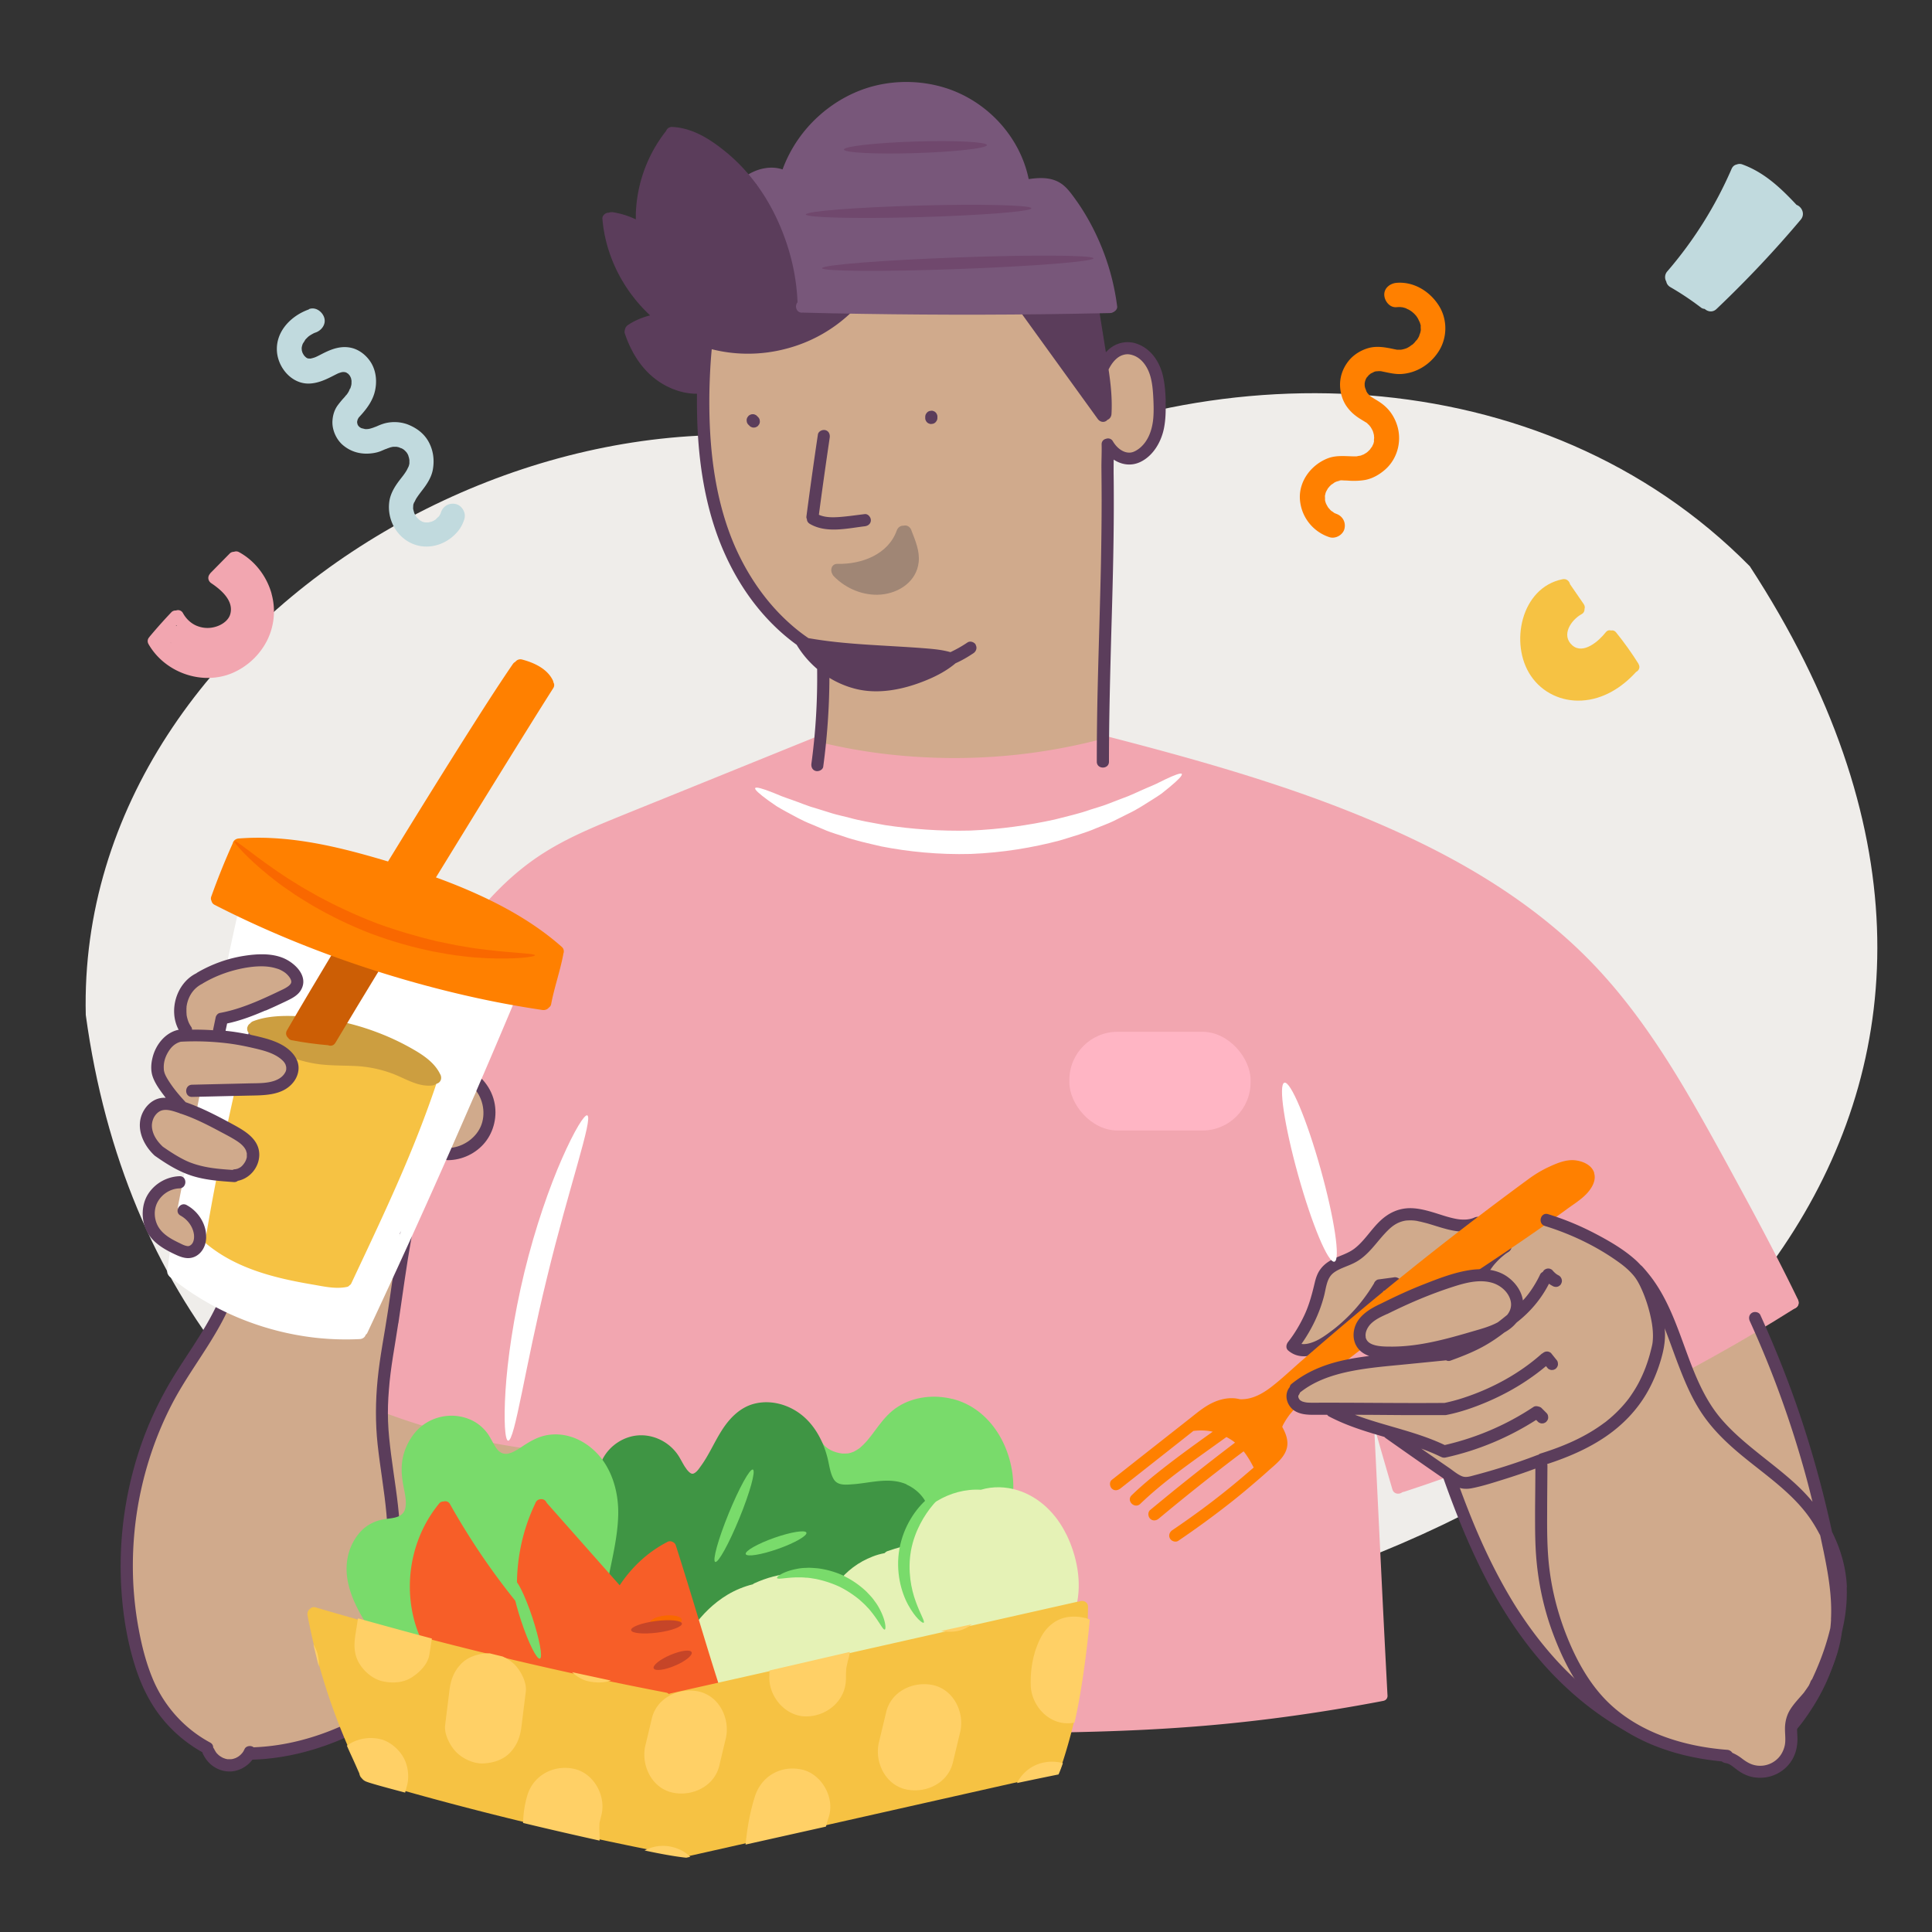 <svg xmlns="http://www.w3.org/2000/svg" viewBox="0 0 200 200"><rect x="0" y="0" width="200" height="200" fill="#333333" stroke="none"/><defs><style>.cls-2{fill:#f96800}.cls-3{fill:#f2a6b0}.cls-4{fill:#f6c243}.cls-6{fill:#fff}.cls-8{fill:#ffd066}.cls-11{fill:#ff8000}.cls-13{fill:#c1dade}.cls-14{fill:#afcbcd}.cls-16{fill:#d0aa8c}.cls-17{fill:#c64528}.cls-20{fill:#70486d}.cls-21{fill:#5b3d5b}.cls-22{fill:#78577a}.cls-23{fill:#79db6b}</style></defs><path d="M8.88 105.07C25 223.08 250.46 164.96 181.14 58.62c-21.5-21.8-56.43-22.59-81.91-8.39C62.18 32.45 7.84 62.57 8.88 105.07Z" style="fill:#efedea" id="BG_Strong"/><g id="Illustrations"><g id="Confetti"><path class="cls-11" d="M138.36 53.2c-.06-.02-.15-.07-.21-.07l.16.07s-.09-.04-.13-.07c-.12-.06-.25-.2-.38-.24l.14.11s-.08-.06-.11-.1c-.05-.05-.11-.1-.16-.16s-.1-.11-.15-.17c-.08-.1-.06-.08.06.08l-.09-.12c-.08-.12-.15-.26-.22-.39-.13-.24.09.28.01.03-.02-.07-.05-.14-.07-.21s-.04-.14-.05-.22v-.07c-.04-.13-.03-.1 0 .12.02-.16-.01-.36 0-.52 0-.27-.07.3 0 .04.02-.07.03-.14.05-.22s.05-.14.07-.21c.08-.25-.14.26-.01.03.07-.13.14-.26.22-.39l.04-.06c.08-.11.06-.08-.06.08.07-.05.13-.16.2-.22l.16-.16.06-.05c.1-.08.08-.07-.08.06.13-.05.25-.17.37-.24.05-.03.16-.06.2-.1l-.16.07s.09-.04.14-.05l.21-.06c.05-.01.1-.02.14-.03.13-.02.1-.02-.09 0 .14-.07.44-.02.59-.02.2 0 .4.02.6.03.5.02.98 0 1.48-.08.78-.14 1.51-.56 2.1-1.08 1.24-1.09 1.72-2.84 1.29-4.41-.21-.77-.63-1.52-1.22-2.07-.3-.29-.66-.53-1.01-.74-.15-.09-.3-.18-.45-.28-.07-.04-.16-.09-.22-.15.14.11.16.12.05.03a.573.573 0 0 1-.11-.11c-.03-.03-.12-.16-.15-.17l.1.14-.09-.12c-.04-.06-.08-.13-.12-.2l-.04-.07c-.06-.12-.05-.09.03.09-.01-.14-.11-.3-.14-.43l-.02-.07c-.02-.14-.02-.1 0 .11.01-.09-.02-.21-.02-.3v-.23c0-.27-.07.3 0 .03.02-.07.03-.15.05-.22.01-.05.08-.17.07-.22l-.07.16s.04-.09.07-.14c.04-.07.08-.13.12-.2l.04-.06c.08-.11.06-.08-.06.07.05 0 .17-.18.21-.22.03-.03.16-.11.17-.15l-.13.1s.08-.06.13-.09c.12-.08.3-.13.4-.22l-.16.07s.09-.03.14-.05c.07-.02.14-.04.22-.06h.07c.14-.04.1-.03-.11 0 .08.02.22-.01.3-.01s.21 0 .29.02c-.3-.1-.02 0 .05.01l.58.12c.45.09.91.17 1.36.15 1.59-.08 3.02-.97 3.89-2.3.96-1.46.96-3.41 0-4.86-.96-1.46-2.6-2.43-4.34-2.28-.66.06-1.29.54-1.26 1.26.03.63.56 1.32 1.26 1.26.15-.01.29-.02.44-.01.07 0 .15.02.22.02-.34 0-.17-.02-.05 0 .14.03.28.07.42.12l.07.03c.12.05.09.04-.1-.04.07.06.18.09.26.13.13.07.25.15.37.24.22.15-.22-.2-.02-.02.05.05.11.1.17.15.11.1.2.21.3.32.18.2-.16-.24-.02-.02.05.08.11.16.16.25.07.12.12.28.2.39l-.07-.17s.04.09.05.14c.02.07.05.14.07.21s.04.14.05.21v.07c.03.13.03.1 0-.12-.03.15.01.36 0 .52 0 .27.06-.31 0-.04-.01.07-.03.14-.04.21-.03.13-.12.29-.13.42l.07-.17s-.04.09-.06.13c-.03.07-.07.13-.1.19s-.08.13-.12.19c-.03.04-.05.08-.08.12-.08.11-.06.08.06-.08-.11.07-.2.23-.3.33-.05.05-.11.1-.16.15-.11.09-.23.1.03-.01-.13.05-.25.17-.37.24-.06.04-.13.07-.19.11-.04.02-.09.04-.13.06.19-.08.22-.09.1-.04-.14.05-.28.1-.42.13-.07.02-.14.03-.21.04-.26.05.31-.02.04 0h-.44c-.26 0 .28.06-.03 0-.13-.03-.26-.05-.39-.08-.87-.18-1.72-.33-2.58-.08-.76.22-1.49.67-1.99 1.28-.57.7-.9 1.53-.92 2.44-.01.79.22 1.64.67 2.29.29.41.59.72.99 1.02.3.23.64.42.96.62.05.03.19.1.22.15l-.12-.09s.08.07.12.1c.06.05.11.11.17.16.03.03.12.17.15.17l-.1-.13s.06.08.09.13c.04.07.08.13.12.2s.07.14.11.21c.06.12.04.09-.03-.09a3.745 3.745 0 0 1 .17.59v.08c.04.14.03.1 0-.11-.02.05.01.17.01.23 0 .15-.04.32-.02.46-.03-.29.03-.17 0-.03-.02.1-.05.2-.08.29l-.03.07c-.05.12-.04.09.04-.09-.04.03-.08.16-.1.2-.07.12-.2.25-.25.38l.1-.14s-.07.08-.1.11c-.03.04-.07.07-.11.11-.05.05-.11.11-.17.16-.04.03-.08.07-.12.1.16-.12.18-.14.07-.06-.13.08-.25.16-.39.23l-.07.03c-.12.05-.09.04.09-.04-.06 0-.16.06-.21.08-.11.04-.35.04-.44.1l.16-.02c-.07 0-.13.01-.2.01h-.4c-.84-.02-1.69-.11-2.5.18-1.7.63-3.01 2.27-2.96 4.13a4.437 4.437 0 0 0 3.07 4.06c.63.2 1.4-.24 1.55-.88.16-.69-.21-1.33-.88-1.55Z"/><path class="cls-13" d="M185.98 21.21c-1.62-1.73-3.32-3.35-5.59-4.18a.8.8 0 0 0-.61 0c-.21.04-.41.18-.53.46a41.58 41.58 0 0 1-6.65 10.6.9.9 0 0 0-.11 1.05c.04.22.17.43.42.58 1.11.64 2.17 1.35 3.19 2.13.11.08.24.12.37.13.32.29.83.39 1.23 0 3.07-2.92 5.98-6 8.71-9.24.49-.58.11-1.34-.43-1.53ZM31.95 32.04c-1.74.62-3.3 2.14-3.29 4.1 0 1.83 1.53 3.7 3.47 3.56.89-.06 1.67-.44 2.45-.84.16-.08.31-.16.47-.23.2-.09-.26.1 0 0 .09-.03.18-.06.28-.09.07-.02.18-.02.24-.05-.02.01-.33.03-.12.02h.11c.08 0 .18.03.25.01 0 0-.27-.06-.15-.01.05.02.12.03.18.05.2.05-.26-.13 0 0 .07.04.14.11.22.13 0 0-.2-.17-.11-.08.03.03.05.05.08.07.07.07.13.15.2.22-.23-.22-.07-.09 0 .02.04.07.07.17.12.23-.02-.02-.1-.29-.04-.09l.03.11c.02.07.07.37.05.16s0 .11 0 .17c0 .1-.01.2-.01.3 0 .15 0-.13.02-.12 0 0-.04.18-.03.17-.03.11-.06.23-.1.34-.01.04-.03.08-.05.12-.04.13.04-.09.04-.1-.05.03-.11.22-.14.28-.05.09-.1.18-.16.26-.03.05-.07.1-.1.14-.1.15-.01-.03.04-.05-.06.02-.15.18-.2.23-.07.08-.13.15-.2.22-.19.22-.38.45-.55.68-.33.46-.49.99-.53 1.54-.08.93.37 1.97 1.08 2.57.89.75 1.97 1 3.11.83.2-.03.39-.07.58-.13.1-.03.2-.07.3-.11.09-.04.68-.29.45-.19-.16.07-.01 0 .02 0 .06-.02.11-.05.17-.07.09-.03.17-.06.26-.09s.18-.04.28-.07c.16-.04-.27.02-.11.01.05 0 .1 0 .16-.01h.27c.05 0 .11.01.16.01 0 0-.28-.05-.14-.02l.27.06c.07.02.24.12.3.1-.02 0-.28-.14-.09-.03.03.02.07.04.1.05.08.04.16.09.23.14.18.11-.2-.18.02.02.08.07.15.14.22.22.03.03.05.07.08.09-.03-.02-.16-.24-.05-.06.04.07.09.13.12.2.02.04.16.33.07.14-.08-.17 0-.01 0 .04.02.05.03.1.05.15.02.08.03.2.06.27-.01-.02-.03-.32-.01-.1v.52c0 .16.06-.28 0-.06-.02.09-.04.18-.07.27-.04.12-.17.3 0 .03-.1.15-.16.33-.26.48-.2.33-.45.63-.68.93-.49.64-.93 1.35-1.06 2.16-.28 1.82.67 3.7 2.4 4.43s3.72.02 4.82-1.46c.24-.33.42-.71.54-1.1.2-.63-.24-1.4-.88-1.55-.69-.16-1.34.21-1.55.88-.02.05-.12.32-.03.11.08-.2-.02.02-.04.07-.04.07-.09.14-.13.21-.1.16.19-.2 0 0-.09.09-.26.21-.32.32 0 0 .22-.16.12-.09-.04.03-.08.05-.11.08-.07.04-.14.09-.21.13s-.15.07-.22.11c-.11.06.14-.06.14-.06-.03 0-.07.03-.1.04-.16.05-.31.08-.47.12s.29-.02.13-.02h-.31c-.06 0-.34-.03-.11 0s-.05-.01-.11-.03c-.08-.02-.16-.05-.23-.07-.12-.03.14.06.14.06-.02-.02-.07-.03-.09-.05l-.21-.12-.09-.06c-.13-.06.19.17.09.07-.11-.11-.22-.2-.33-.31-.03-.03-.06-.08-.09-.11 0 0 .15.22.09.12-.04-.07-.09-.13-.13-.21s-.08-.14-.12-.22c-.13-.24.06.21 0 .01-.05-.16-.09-.31-.13-.47-.05-.21.01.28 0 .06 0-.08-.01-.16 0-.24 0-.07.01-.14.01-.21 0-.13-.03.17-.03.16.02-.05.02-.12.03-.17.01-.07.03-.13.06-.2.01-.04.03-.07.04-.11.07-.2-.02.06-.04.08.11-.13.17-.34.27-.48.19-.3.41-.58.63-.87.48-.62.93-1.32 1.07-2.11.17-.98.05-1.95-.42-2.83s-1.24-1.45-2.13-1.81c-.8-.32-1.77-.35-2.59-.09-.19.06-.37.13-.55.21l-.3.13.13-.06s-.09.04-.13.05c-.1.04-.2.08-.3.11s-.19.06-.29.08c-.04 0-.08.02-.12.03-.13.03-.1-.05.09-.01-.07-.01-.17.01-.25.01h-.12c-.11 0-.24-.07.05.02-.17-.05-.34-.08-.51-.13-.13-.04.11.04.11.05-.01-.02-.08-.04-.11-.06-.04-.02-.07-.04-.11-.06-.19-.11.13.12.03.03-.05-.05-.11-.1-.16-.15-.19-.2.09.17-.01 0-.04-.06-.08-.13-.11-.19-.02-.04-.07-.16 0 .01.08.2 0-.01-.01-.06-.02-.07-.02-.16-.05-.22 0 0 .02.29.02.15v-.15c0-.05.02-.31 0-.09s.04-.09.05-.15c.03-.12-.04.11-.05.11.02-.01.05-.09.06-.11.03-.05.11-.24.16-.25 0 0-.16.2-.07.09.03-.03.05-.07.08-.1.07-.09.15-.17.23-.26.63-.71 1.18-1.5 1.39-2.44s.13-1.98-.37-2.85c-.45-.77-1.23-1.42-2.12-1.61-.94-.2-1.8.06-2.64.46-.32.15-.62.32-.94.47-.07.03-.14.06-.2.09 0 0 .26-.1.13-.06-.03.01-.07.03-.1.04-.17.06-.34.1-.52.14-.13.03.17-.02.16-.02h-.11c-.08 0-.17-.02-.25 0 0 0 .28.06.16.02-.03-.01-.07-.01-.1-.02l-.1-.03c-.21-.06.03-.01.08.04-.04-.04-.13-.07-.18-.1l-.09-.06c-.13-.07.2.18.09.07-.05-.05-.1-.09-.15-.14s-.24-.28-.11-.11-.01-.03-.04-.08c-.04-.07-.08-.14-.12-.22-.11-.19.08.25.02.04-.03-.09-.06-.18-.08-.27 0-.03-.01-.07-.02-.1-.03-.13.02.17.02.16.01-.08-.01-.17-.01-.25 0-.07 0-.14.01-.21 0-.13-.02.16-.02.16.02-.05.03-.13.04-.18.02-.07.04-.14.07-.22.1-.29-.1.18 0-.01.08-.15.21-.3.27-.45 0 0-.17.21-.08.11a.55.55 0 0 0 .07-.09c.06-.07.12-.13.18-.19.05-.05.11-.11.17-.16.04-.03.17-.14.02-.02s0 0 .03-.02c.14-.1.28-.18.43-.26.07-.04.14-.07.21-.1.2-.09-.07.04-.09.04.02 0 .14-.05.14-.05.62-.22 1.1-.87.88-1.55-.2-.61-.88-1.12-1.55-.88Z"/><path class="cls-3" d="M28.12 61.48c-.5-1.81-1.72-3.42-3.37-4.32-.18-.1-.36-.1-.52-.04-.16 0-.32.05-.45.18l-1.98 2.01c-.04.04-.07.09-.1.14a.18.18 0 0 0-.05.07c-.18.31-.06.67.23.86 1.03.69 2.36 1.83 1.95 3.22-.18.6-.78 1.03-1.35 1.23-.65.23-1.33.24-1.99 0-.66-.23-1.21-.74-1.55-1.36a.574.574 0 0 0-.72-.27.596.596 0 0 0-.48.18c-.77.81-1.51 1.64-2.23 2.5-.02.02-.03.04-.05.07-.17.18-.24.44-.09.72 1.69 2.96 5.54 4.33 8.69 3a7.236 7.236 0 0 0 3.55-3.29c.78-1.52.96-3.26.5-4.91Zm-9.87 3.23s.04.05.07.08l-.11-.03.04-.04Zm-.52 1.86c-.13-.03-.07-.04 0 0Z"/><path class="cls-4" d="M169.62 68.72c-.71-1.13-1.48-2.21-2.32-3.25-.16-.2-.35-.24-.52-.2-.19-.06-.39-.02-.56.19-.7.9-2.33 2.33-3.45 1.35-1.21-1.06-.12-2.64.95-3.23.24-.13.32-.34.31-.54.05-.15.04-.32-.08-.5-.47-.69-.94-1.37-1.42-2.06-.07-.32-.36-.6-.77-.52-4.33.86-5.52 6.72-3.28 10.01 1.18 1.74 3.17 2.67 5.26 2.55 2.21-.12 4.14-1.33 5.6-2.93l.03-.03c.29-.15.46-.49.24-.84Z"/></g><g id="Layer_13"><path class="cls-16" d="M84.8 77.46c-.05-.62.48-7.66.48-7.66l-.79-2.03s-2.87-2.28-4.2-3.76-4.19-4.75-5.32-8.55c-1.13-3.8-2.1-9.98-2.13-11.83s.29-8.22.29-8.22 4.47.72 6.89.12 6.42-2.9 7.29-3.3c.87-.4 9.34-.18 9.34-.18l9.66.11 7.87 10.89s-.01-4.2 0-4.32.22-1.77.22-1.77 2.04-1.81 3.16-.92 2.27 2.69 2.37 3.91c.1 1.22.22 4.45-.43 5.46-.65 1.01-1.03 2.05-1.85 2.07-.82.02-2.75-1.13-2.75-1.13s-.88 19.13-.72 20.25c.16 1.12-.15 10.55-.15 10.55s-6.53 1.47-10.98 1.7c-4.44.23-15.06-.73-15.06-.73l-3.19-.67ZM18.57 129.37c-1.12-.57-2.72-1.42-2.94-2.52-.22-1.1-.34-2.01.12-2.68.47-.67 1.05-.9 1.74-1.32.69-.42 1.92-.36 1.92-.36l-.24 2.89s1.51 1.35 1.51 2.22-.28 2.03-.73 2.03-1.38-.26-1.38-.26ZM19.68 121c-1.16-.51-3.34-1.61-4.06-2.79-.71-1.18-.4-2.46 0-3.03s2.5-.75 2.5-.75-1.73-2.4-1.68-3.74c.05-1.34.38-2.47 1.05-2.9s1.92-.96 1.92-.96-1.04-1.15-.84-2.12.42-2.42 1.53-3.09 4.04-2.26 5.13-2.23 3.81.07 4.53.74 1.84 1.3.83 2.05c-1.01.76-3.52 2.09-4.6 2.35s-3.34 1.29-3.34 1.29l.22 1.48s4.08.66 5.15 1.12 1.78.8 1.95 1.76.46 1.98-1.44 2.33-7.5.41-7.5.41v2.64s2.74 1.94 3.63 2.24 1.8 1.3 1.51 2.07-.92 1.55-1.83 1.78-2.95.39-3.28-.03-1.37-.64-1.37-.64ZM41.43 129.16c-.07.16-4.16 8.83-4.16 8.83s-4.76.05-7.1-.53c-2.34-.58-7.06-2.32-7.06-2.32s-6.13 10.08-7.03 12.37c-.89 2.3-2.75 8.72-2.86 11.75-.11 3.03.02 7.76.67 10.3s1.68 6.26 3.51 8.08c1.83 1.81 4.03 3.29 4.03 3.29s.91 2.21 2.25 1.81c1.34-.4 1.92-1.2 2.29-1.21s6.02-.05 11.94-3.43c5.92-3.38 10-7.64 11.71-9.64 1.71-2 6.97-9.52 6.97-9.52l.99-9.28s-8.81-1.53-12.01-2.2c-3.2-.67-6.04-1.98-6.04-1.98s.88-7.23 1.21-9.53c.33-2.3.66-6.79.66-6.79ZM149.82 152.24s3.88 9.94 5.44 12.51c1.56 2.57 5.83 9.37 8.08 10.67 2.25 1.3 10.29 5.73 12.95 6.28 2.66.55 6.19-.32 7.57-1.54s2.75-3.35 3.89-5.26c1.14-1.91 2.15-7.14 2.22-8.88.08-1.74-.65-7.96-1.45-10.34-.79-2.37-4.13-12.75-4.58-13.88-.45-1.13-1.99-4.74-1.99-4.74s-12.46 6.91-16.26 8.63c-3.8 1.73-9.84 4.28-11.74 5-1.9.72-4.15 1.54-4.15 1.54Z"/><path class="cls-6" d="m19.68 121-.58 3.75s1.61 2.43 1.59 2.86-.73 2.03-.73 2.03l-1.72-.03-.18 2.15s4.9 3.45 8.14 4.48c3.24 1.03 11.08 1.76 11.08 1.76s4.6-9.76 4.72-10.13 10.54-24.04 10.54-24.04-8.55-2.39-11.24-3.22c-2.68-.84-16.02-6.09-16.02-6.09l-1.12 4.81s3.13-.12 4.36.36 2.41 1.56 2.24 2.04-1.72 1.52-2.74 2-5.27 1.74-5.27 1.74l.11 1.87s4.82.84 5.65 1.34 1.61 1.12 1.54 1.99c-.07.87-.55 1.75-1.52 1.88s-7.5.41-7.5.41v2.64s4.19 1.98 4.61 2.63c.42.64.81 2.57-.25 3.01-1.06.44-3.6.05-3.97.23s-1.74-.46-1.74-.46Z"/><path class="cls-6" d="M35.19 98.65c-.08.21-5.02 8.54-5.02 8.54l4.16.35 4.94-7.57-4.08-1.33Z"/></g><g id="Layer_18"><path class="cls-22" d="M26.7 107.4c.08-.3.15-.61.23-.92.03-.13.02-.29-.05-.41a.531.531 0 0 0-.31-.24c-.13-.03-.29-.02-.41.05s-.21.18-.24.31c-.08.3-.15.61-.23.92-.03.13-.02.28.05.41.06.11.19.21.31.24.13.03.29.02.41-.05s.21-.18.24-.31Z"/><path class="cls-22" d="M26.6 106.85c1.2-.5 2.54-.45 3.81-.38 1.28.08 2.42.25 3.6.52 2.44.55 4.8 1.45 7 2.63 1.25.67 2.44 1.43 3.58 2.27.23.17.59.04.72-.19.16-.27.04-.55-.19-.72-4.17-3.07-9.17-5.14-14.36-5.54-1.47-.11-3.07-.18-4.45.39-.26.11-.45.35-.37.65.07.25.38.48.65.37Z"/><path class="cls-4" d="m44.36 111.3-.07-.02s-2.64-1.91-4.44-2.83-7.35-2.28-9.08-2.54-4.3.43-4.3.43l-.27 1.53s3.36 1.39 3.77 1.86.08.92.02 1.3-.46.96-1.25 1.43c-.59.35-2.49.55-3.42.63a.534.534 0 0 0-.38-.47c-.26-.07-.58.09-.65.37-.27 1.2-.53 2.39-.79 3.59-.06.28.08.57.37.65.17.05.36 0 .5-.12.59.63 1.7 1.84 1.77 2.08.09.33-.08.96-.75 2.04-.44.71-1.34.76-1.91.72a.538.538 0 0 0-.37-.59c-.26-.07-.59.09-.65.37-.41 2.11-.8 4.23-1.15 6.36-.13.2-.13.51.06.67 3.09 2.56 7.04 3.54 10.91 4.2 1.19.2 2.44.51 3.64.26.11-.02.2-.09.27-.17.07-.04.13-.1.17-.18 2.54-5.41 5.12-10.79 7.26-16.37.62-1.62 1.21-3.26 1.75-4.9.21-.64-.8-.92-1.01-.28Z"/></g><path d="M45.58 111.23c-.55-1.17-1.66-1.94-2.75-2.57a25.2 25.2 0 0 0-3.75-1.78c-2.59-.99-5.35-1.56-8.12-1.68-1.58-.07-3.25-.06-4.74.51-.14.05-.25.14-.34.25-.04.02-.08.05-.11.09-.06.06-.11.13-.13.21-.04.08-.06.16-.05.25 0 .06.01.11.02.17.03.11.09.2.17.28l.05.04c.03.05.07.09.11.13 1.97 1.53 4.29 2.59 6.76 2.99 1.35.21 2.7.17 4.05.23 1.33.06 2.65.33 3.9.8 1.33.5 2.61 1.38 4.09 1.22a.87.87 0 0 0 .45-.19c.06-.01.12-.03.17-.06.32-.19.38-.57.23-.88Z" style="fill:#cc9e40"/><g id="Layer_17"><path class="cls-21" d="M114.18 38.25c.81 0 .81-1.26 0-1.26s-.81 1.26 0 1.26Z"/><path class="cls-6" d="M17.62 129.43c-.09.51-.15 1.03-.22 1.55l.02-.17-.09.63c-.03.17-.03.33.06.49.08.13.23.26.38.29.31.07.71-.09.78-.44.09-.5.14-1.01.21-1.51l-.02.17c.03-.22.06-.44.1-.66.03-.17.03-.33-.06-.49-.08-.13-.23-.26-.38-.29-.31-.07-.71.09-.78.44ZM19.17 121.06c-.24 1.28-.51 2.56-.75 3.84-.06.32.09.7.44.78.31.07.71-.09.78-.44.24-1.28.5-2.56.75-3.84.06-.32-.09-.7-.44-.78-.31-.07-.71.09-.78.44ZM20.75 112.96c-.11.57-.23 1.15-.34 1.72-.03.17-.03.33.06.49.08.13.23.26.38.29.16.04.34.03.49-.06.13-.09.26-.22.29-.38.11-.57.23-1.15.34-1.72.03-.17.03-.33-.06-.49-.08-.13-.23-.26-.38-.29a.648.648 0 0 0-.49.06c-.13.09-.26.22-.29.38Z"/><path class="cls-3" d="M61.94 115.18c-.6 3.03-1.05 6.09-1.49 9.14a808.7 808.7 0 0 0-1.75 12.98c-.61 4.75-1.18 9.49-1.75 14.24-.53 4.41-1.04 8.81-1.54 13.22-.37 3.27-.74 6.53-1.1 9.8l-.09.86c-.04.34.32.63.63.63.37 0 .59-.29.63-.63.34-3.07.68-6.14 1.03-9.21.49-4.31.99-8.62 1.5-12.93.56-4.73 1.13-9.45 1.73-14.17.29-2.29.58-4.58.89-6.88.27-2.05.55-4.1.85-6.21.46-3.23.92-6.46 1.52-9.67.05-.28.11-.57.16-.85.07-.33-.09-.68-.44-.78-.31-.09-.71.11-.78.44ZM134 114.67c1.16 5.26 2.37 10.51 3.67 15.74 1.22 4.92 2.51 9.82 3.88 14.71.84 3.03 1.71 6.05 2.59 9.06.23.78 1.44.45 1.22-.34-1.51-5.17-2.98-10.35-4.37-15.56-1.3-4.9-2.53-9.82-3.68-14.76-.72-3.06-1.41-6.13-2.09-9.19-.07-.33-.46-.53-.78-.44-.34.09-.51.44-.44.78Z"/><path class="cls-3" d="M145.32 154.44c5.57-1.82 11.06-3.92 16.43-6.27 5.35-2.34 10.59-4.93 15.7-7.78 2.86-1.59 5.68-3.26 8.45-5.01.68-.43.05-1.52-.64-1.09-4.92 3.1-9.98 5.96-15.17 8.57-5.19 2.61-10.46 4.96-15.86 7.05-3.05 1.18-6.14 2.29-9.25 3.3-.32.11-.53.43-.44.78.09.32.45.55.78.44Z"/><path class="cls-21" d="M190.13 168.53c-.3-.08-.72.1-.78.44-.42 2.4-1.28 4.69-2.55 6.77-1.14 1.88-2.48 3.6-4.5 4.62-1.09.54-2.34.83-3.53.66a1.31 1.31 0 0 0-.28 0c-2.8-.19-5.57-.95-8.11-2.17-2.81-1.34-5.37-3.17-7.63-5.32-2.26-2.14-4.36-4.81-6.06-7.58-1.86-3.04-3.38-6.27-4.68-9.58-1.31-3.31-2.44-6.75-3.53-10.17-.14-.43-.27-.86-.41-1.29a.652.652 0 0 0-.78-.44c-.32.09-.54.45-.44.78 1.11 3.49 2.23 6.99 3.54 10.42 1.3 3.41 2.79 6.77 4.62 9.93 1.71 2.93 3.72 5.7 6.11 8.11 2.28 2.3 4.88 4.3 7.75 5.8s5.94 2.46 9.15 2.74c.39.03.78.05 1.17.07.06 0 .12 0 .17-.02 2.27.02 4.42-1.05 6.04-2.65.83-.81 1.51-1.77 2.14-2.74.63-.97 1.21-2.04 1.68-3.13.62-1.44 1.07-2.93 1.34-4.48.06-.33-.09-.68-.44-.78ZM22.56 134.83zM56.06 158.62c-1.23 2.2-2.59 4.32-4.16 6.29-1.57 1.97-3.33 3.86-5.13 5.65-3.61 3.58-7.81 6.73-12.57 8.6-2.54 1-5.22 1.62-7.95 1.72a.18.18 0 0 0-.07-.05c-.28-.16-.72-.08-.86.23-.05.09-.09.19-.15.28 0 0-.05.07-.06.09-.02.02-.07.08-.07.08-.06.07-.13.14-.2.2-.01.01-.05.04-.06.05l-.11.08c-.08.05-.16.09-.25.14-.02 0-.03.02-.04.02 0 0-.02 0-.04.01-.04.01-.08.03-.12.04-.09.03-.19.05-.28.06h-.4c-.11-.02-.2-.04-.3-.08-.04-.01-.08-.03-.12-.04l-.08-.04c-.08-.04-.16-.09-.24-.14 0 0-.07-.05-.09-.06-.02-.02-.07-.06-.08-.07-.08-.07-.15-.14-.22-.22-.01-.01-.03-.03-.03-.04-.02-.03-.05-.07-.07-.11-.03-.04-.05-.09-.08-.13-.01-.02-.08-.18-.04-.07a.817.817 0 0 0-.12-.2c0-.2-.08-.39-.31-.52-2.75-1.48-4.86-3.88-6.02-6.77-.64-1.58-1.06-3.24-1.37-4.91-.3-1.57-.48-3.15-.57-4.74-.16-3.2.09-6.41.76-9.54s1.75-6.2 3.23-9.06c1.57-3.03 3.72-5.72 5.3-8.75.2-.38.38-.76.56-1.15.14-.31.09-.68-.23-.86-.27-.16-.72-.09-.86.23-1.45 3.19-3.68 5.94-5.37 8.99-1.7 3.05-2.84 6.06-3.63 9.31a38.33 38.33 0 0 0-1.06 9.9c.08 3.32.58 6.84 1.68 10.03.57 1.63 1.34 3.18 2.4 4.56.98 1.27 2.17 2.37 3.52 3.25.28.18.56.35.85.51 0 .02 0 .04.01.06.46 1.09 1.45 1.86 2.66 1.93.96.05 1.93-.44 2.51-1.22 5.24-.16 10.24-2.14 14.59-5 2.2-1.45 4.26-3.13 6.18-4.95 1.9-1.8 3.71-3.72 5.37-5.74 1.85-2.25 3.47-4.66 4.89-7.2.4-.71-.69-1.34-1.09-.64Z"/><path class="cls-3" d="M186.12 134.52c-1.61-3.33-3.32-6.6-5.07-9.85-1.71-3.16-3.42-6.33-5.2-9.45-3.29-5.8-6.95-11.48-11.7-16.21-4.1-4.09-8.91-7.42-13.99-10.17s-10.83-5.12-16.49-7.06c-5.66-1.94-11.26-3.51-16.97-5.01l-2.08-.54c-.33-.09-.58.08-.7.32-.02 0-.04 0-.07.01-3.67.95-7.43 1.55-11.21 1.79-3.81.24-7.64.12-11.42-.35-1.97-.25-3.93-.6-5.86-1.05.02-.09.02-.18-.01-.27-.08-.3-.46-.57-.78-.44l-14.44 5.85c-2.34.95-4.69 1.89-7.03 2.85-2.21.91-4.41 1.88-6.45 3.13-2.25 1.37-4.25 3.1-6.02 5.05-.23.25-.25.64 0 .89.23.23.64.25.87.01.29.27.71.6 1.23.83 1.02.45 4.98 3.8 4.98 3.8l-1.4 5.31-3.79-.14-3.3 8.15s.87 2.09 1.13 3.38c.26 1.29-.26 1.97-1.25 2.58-.99.6-3.07 1.27-3.07 1.27s-4.05 8.71-4.13 9.18-.83 5.78-.83 5.78l-1.5 11.09c-.06.07-.11.16-.14.24-.1.35.12.66.44.78a68.6 68.6 0 0 0 13.66 3.54c1.33.2 2.67.36 4.01.48l-.23 3.4-2.44 21.4c-.56.17-.71 1.08-.02 1.2 5.46.93 10.97 1.58 16.48 2.1 5.48.52 10.98.91 16.48 1.05 2.7.07 5.39.03 8.09.01 3.15-.02 6.31-.03 9.46-.05 5.71-.05 11.43-.17 17.13-.58 6.1-.43 12.16-1.21 18.18-2.28.84-.15 1.67-.3 2.5-.46.38-.07.5-.36.46-.63-.23-4.36-.45-8.71-.66-13.06-.21-4.24-.41-8.48-.62-12.71-.09-1.86-.19-3.72-.29-5.58l3.08 9.74s8.81-3.13 12.72-4.69c3.91-1.56 24.09-12.08 25.63-13.01.72-.44 1.22-.75 1.55-.95.16.29.58.37.85.21.31-.18.37-.55.23-.86Z"/><path class="cls-21" d="M41.24 136.98c.44-2.97.83-5.94 1.36-8.89.06-.33-.09-.68-.44-.78-.3-.08-.72.1-.78.44-.47 2.64-.83 5.3-1.22 7.96-.35 2.37-.84 4.72-1.07 7.11-.22 2.24-.24 4.46 0 6.7.26 2.39.69 4.75.91 7.14.24 2.58.25 5.24-.62 7.71-.11.32.13.69.44.78.35.09.66-.12.78-.44 1.6-4.56.47-9.54-.12-14.18-.14-1.12-.27-2.25-.31-3.39-.04-1.13 0-2.19.09-3.28.17-2.32.63-4.58.97-6.88Z"/><path class="cls-16" d="M49.47 112.63s1.24 1.37 1.12 2.69c-.12 1.32-.43 2.64-1.24 3.27-.81.63-3.07 1.27-3.07 1.27s1.73-4.31 1.85-4.54 1.34-2.69 1.34-2.69Z"/><path class="cls-21" d="M46.35 120.1c1.47 0 2.93-.69 3.86-1.84s1.3-2.75.95-4.24c-.19-.83-.61-1.6-1.18-2.23-.23-.25-.66-.23-.89 0-.25.25-.23.64 0 .89.96 1.05 1.23 2.69.66 3.97-.58 1.28-1.99 2.18-3.39 2.19-.81 0-.81 1.26 0 1.26Z"/><path class="cls-6" d="M24.06 99.92c.32.09.7-.11.78-.44.35-1.61.7-3.21 1.05-4.81.07-.33-.1-.68-.44-.78-.32-.09-.7.11-.78.44-.36 1.6-.71 3.21-1.05 4.81-.07.33.1.68.44.78ZM52.91 102.73c-.36-.1-.64.12-.78.44-1.87 4.46-3.78 8.91-5.73 13.35-1.96 4.47-3.96 8.92-5.99 13.36-1.14 2.49-2.29 4.98-3.46 7.46 0 .01 0 .02-.01.03a27.74 27.74 0 0 1-14.82-3.6 26.99 26.99 0 0 1-3.63-2.47c-.26-.21-.63-.26-.89 0-.22.22-.26.68 0 .89 4.3 3.49 9.54 5.66 15.03 6.29 1.54.17 3.09.22 4.63.14.28-.02.52-.19.6-.45a.48.48 0 0 0 .17-.2 895.756 895.756 0 0 0 12.04-26.8c1.1-2.55 2.18-5.11 3.26-7.67.13-.31-.14-.69-.44-.78Z"/><path class="cls-21" d="M27.46 104.63c.68-.29 1.36-.61 2.04-.93.62-.3 1.32-.61 1.67-1.24.81-1.43-.69-2.83-1.91-3.31s-2.64-.41-3.94-.21c-1.71.26-3.38.86-4.88 1.73-.05.03-.09.06-.13.1h-.02c-2.04 1.03-2.87 3.85-1.79 5.84-.03 0-.06 0-.1.01-1.33.32-2.28 1.55-2.6 2.83-.16.61-.21 1.31-.02 1.92.19.61.57 1.19.95 1.71.14.19.28.37.42.56-.19 0-.38 0-.56.04-.72.13-1.33.65-1.69 1.26-.96 1.61-.16 3.51 1.1 4.68l.12.09s.01 0 .02.01c1.18.83 2.42 1.59 3.8 2.02 1.39.43 2.86.53 4.3.63.14 0 .27-.04.38-.13 1.25-.25 2.21-1.4 2.22-2.7 0-1.66-1.56-2.51-2.83-3.2-1.53-.83-3.08-1.64-4.73-2.22-.02 0-.04-.01-.06-.02-.52-.56-1.04-1.16-1.48-1.79-.22-.32-.44-.65-.61-1-.02-.05-.04-.09-.06-.14 0 0-.05-.13-.05-.15-.02-.06-.03-.13-.05-.19 0-.03 0-.05-.01-.06v-.09c-.05-.64.12-1.24.46-1.8.33-.54.74-.89 1.29-1.04 1.63-.09 3.26-.03 4.89.17.8.1 1.6.25 2.39.43.7.16 1.42.32 2.09.6.47.2.97.49 1.31.89.04.05.1.14.17.27v.02c0 .02.02.04.02.06.02.06.03.12.05.18v.24c-.02.15-.06.24-.12.34-.28.51-.83.79-1.4.93-.76.19-1.56.16-2.34.18-1.96.05-3.93.09-5.89.14-.81.02-.81 1.28 0 1.26 1.91-.04 3.82-.09 5.74-.13 1.64-.04 3.63.04 4.76-1.4.46-.59.67-1.38.42-2.11-.24-.68-.75-1.19-1.34-1.58-.59-.38-1.28-.64-1.96-.83-.87-.24-1.75-.43-2.63-.58-.51-.09-1.01-.16-1.52-.21.05-.25.11-.5.16-.76 1.38-.29 2.71-.8 4-1.36Zm-8.89 10.6c.06.04.13.06.19.07 1.31.44 2.56 1.06 3.78 1.71.61.33 1.24.64 1.83 1.01.45.28.89.61 1.1 1.09l.08.28v.4c-.02.09-.04.17-.07.25l-.05.12c-.02.05-.05.1-.08.15-.12.2-.28.39-.43.5a.95.95 0 0 1-.17.1c-.01 0-.08.04-.1.05-.05.02-.11.04-.16.05-.04.01-.08.02-.13.03h-.03c-.09 0-.18.03-.26.07-1.32-.09-2.52-.18-3.8-.57-.61-.19-1-.36-1.57-.67-.64-.35-1.25-.75-1.85-1.17-.41-.39-.77-.84-.97-1.37-.2-.55-.21-1-.02-1.49.15-.39.5-.78.89-.89.58-.17 1.27.1 1.82.28Zm1.31-8.67c0-.09-.03-.17-.08-.25-.07-.1-.13-.2-.19-.31l-.09-.18v-.02s0-.02-.02-.04a3.67 3.67 0 0 1-.18-.67c0-.03-.01-.12-.01-.12 0-.05 0-.11-.01-.16v-.36c0-.05 0-.11.01-.16v-.09c.02-.12.04-.24.07-.36.22-.87.73-1.58 1.54-1.99.05-.02.09-.06.13-.09 0 0 .02 0 .03-.01 1.17-.68 2.43-1.16 3.75-1.45 1.1-.24 2.35-.38 3.4-.15.22.05.53.14.68.2.11.05.21.1.32.16.06.04.12.07.18.11 0 0 .15.11.1.07.3.23.75.73.62 1.07-.08.19-.27.33-.46.45-.25.16-.53.28-.8.41-.6.29-1.21.57-1.82.84-1.37.6-2.8 1.13-4.28 1.4h-.01a.525.525 0 0 0-.32.22.57.57 0 0 0-.11.22c-.09.45-.19.9-.28 1.35-.72-.05-1.44-.07-2.17-.06ZM19.33 124.75c-.71-.39-1.35.7-.64 1.09.71.39 1.29 1.13 1.39 1.98.04.39-.03.86-.35 1.08-.13.09-.24.12-.41.08-.25-.05-.48-.17-.7-.28-.84-.4-1.75-.88-2.24-1.72-.43-.75-.49-1.72-.09-2.5.45-.87 1.36-1.43 2.29-1.46.81-.03.81-1.29 0-1.26-1.3.05-2.52.73-3.23 1.82s-.76 2.62-.18 3.82c.58 1.2 1.77 1.9 2.92 2.44.68.32 1.37.58 2.1.24.63-.3 1.02-.94 1.12-1.61.22-1.5-.68-3.02-1.99-3.72Z"/><path d="m38.27 99.65-2.48-.81c.23-.65-.75-1.17-1.15-.51-1.66 2.77-3.32 5.54-4.94 8.34-.17.3-.07.59.13.77.08.12.19.21.34.24 1.25.24 2.52.41 3.79.52.26.11.58.06.76-.25 1.51-2.54 3.05-5.07 4.59-7.6.41-.67-.59-1.28-1.04-.7Z" style="fill:#cc5e05"/><path class="cls-11" d="M58.2 98.06c-3.05-2.71-6.69-4.65-10.44-6.21-.87-.36-1.75-.7-2.63-1.02l4.35-7.08c1.83-2.96 3.66-5.92 5.5-8.87.76-1.22 1.52-2.43 2.29-3.64.14-.22.12-.43.02-.6a.676.676 0 0 0-.07-.23c-.59-1.2-1.96-1.82-3.19-2.14a.656.656 0 0 0-.68.24c-.1.05-.19.13-.26.23-1.67 2.44-3.25 4.93-4.83 7.42-2.1 3.32-4.17 6.65-6.23 9.99l-1.86 3.03c-3.91-1.17-7.89-2.21-11.99-2.42a26.77 26.77 0 0 0-3.47.04c-.3.02-.56.22-.62.51-.82 1.81-1.56 3.66-2.23 5.53a.53.53 0 0 0 .03.41.6.6 0 0 0 .29.4c4.13 2.12 8.41 3.95 12.78 5.52s8.98 2.92 13.58 3.96c2.51.57 5.04 1.04 7.59 1.42.26.04.53-.04.68-.24.12-.08.21-.2.24-.34.33-1.75.93-3.43 1.26-5.17v-.05c.1-.23.07-.53-.13-.7Z"/><path d="M94.35 54.89c-.13-.34-.45-.57-.82-.47-.32-.02-.59.19-.7.5-.89 2.49-3.66 3.51-6.13 3.45-.61-.02-.79.64-.54 1.05.03.08.08.16.16.24 1.25 1.28 3.08 2.04 4.87 1.89 1.89-.16 3.69-1.36 3.91-3.35.13-1.15-.35-2.25-.75-3.29Z" style="fill:#a08675"/></g><g id="Layer_7"><path class="cls-23" d="M98.55 144.81c-1.85-.45-3.93-.24-5.56.79-.82.51-1.44 1.21-2.02 1.97-.54.7-.96 1.35-1.58 1.97-.09.09-.18.17-.27.25s-.13.12-.18.15c-.18.13-.37.24-.56.34-.02 0-.03.01-.04.02h-.02c-.06.03-.13.05-.19.07-.12.04-.24.07-.36.09h-.05c-.06 0-.12 0-.18.01h-.34c-.36-.03-.89-.18-1.24-.37-.4-.22-.68-.46-.88-.81-.39-.71-1.48-.08-1.09.64.28.5.69.91 1.19 1.2.12.8.34 1.91.72 2.2.61.47 1.38 1.07 2.74.89 1.36-.18 3.97-.27 5.01.04 1.04.31 1.87 2.81 1.87 2.81s.7-.36 1.57-1.01 1.96-.91 3.61-1.21c1.08-.2 2.26-.49 2.96-.68.16.64 1.24.59 1.24-.17.02-3.99-2.27-8.2-6.35-9.2Z"/><path d="M93.85 153.66c-1.84-.8-3.81-.11-5.71 0-.41.03-.89.07-1.29-.08a1.058 1.058 0 0 1-.58-.52c-.32-.56-.42-1.35-.58-2.03-.4-1.66-1.23-3.31-2.55-4.43-1.32-1.12-3.14-1.7-4.87-1.33-1.54.32-2.68 1.45-3.51 2.74s-1.35 2.58-2.21 3.76c-.16.22-.38.57-.67.73-.06.03-.1.05-.17.06H71.65s-.06-.02-.11-.03c0 0-.07-.04-.11-.07 0 0-.09-.07-.11-.09-.05-.05-.1-.11-.15-.16-.05-.06-.04-.04-.11-.14-.05-.08-.11-.16-.16-.23-.19-.3-.35-.61-.53-.92-.82-1.44-2.41-2.37-4.08-2.34-1.64.03-3.2 1.04-3.93 2.51-.18.36-.32.74-.4 1.14-.07.33.09.68.44.78.11.03.24.02.36-.01.23 1.11.58 2.97.58 4.36 0 2.11-.96 5.72-.96 5.72l1.8 2.03 1.19-1.6c1.19-1.6 4-3.32 4-3.32l2.76 8.96s.81-1.21 1.31-1.77c.5-.55 3.08-2.22 4.94-2.92s3-.62 4.27-1.06c1.27-.45 4.41 1.01 4.41 1.01s.2-.28.75-.91 1.46-1.15 2.51-1.68c1.05-.53 3.64-1.17 3.64-1.17s.24-1.21.69-2.09c.14-.26.25-.47.35-.67.06.05.13.09.21.11.35.1.66-.12.78-.44.62-1.64-.71-3.25-2.15-3.88Z" style="fill:#3f9544"/><path class="cls-23" d="M62.36 151.11c-1.23-1.67-3.23-2.8-5.33-2.6-1.09.1-1.97.57-2.86 1.16-.38.25-.82.55-1.21.7-.18.07-.42.13-.54.13-.19 0-.36-.02-.52-.11-.33-.17-.53-.46-.73-.81-.23-.38-.42-.79-.68-1.16a4.383 4.383 0 0 0-2.28-1.64c-1.83-.58-3.9-.02-5.17 1.43-.64.74-1.1 1.64-1.32 2.6-.23 1.02-.15 2 .04 3.01.08.42.18.9.22 1.26.05.46.05.84-.07 1.21-.02.06-.02.07-.08.18-.03.05-.05.09-.09.14.02-.02.06-.07-.03.03-.13.15-.3.27-.47.34-.45.19-.97.21-1.45.29-.97.15-1.84.59-2.5 1.32a5.56 5.56 0 0 0-1.26 2.46c-.51 2.19.33 4.37 1.41 6.25.28.49.59.97.89 1.45.14.22.41.34.66.3.03.05.05.08.05.08l5.46 1.2s-.62-1.73-.61-2.43c.02-.7-.68-3.77-.64-5.83.04-2.06 2.8-6.03 2.8-6.03s1.75 2.65 1.72 2.91c-.03.26 6.54 9.49 6.54 9.49s-.14-5.53.03-7.18c.17-1.65 1.66-5.41 1.66-5.41l5.87 6.63-.09.42c-.07.33.09.68.44.78.31.09.71-.11.78-.44.41-2.05.91-4.1.99-6.2.09-2.09-.41-4.26-1.63-5.93Z"/><path class="cls-4" d="m69.06 176.41 1.42 11.34.41 3.22c.04.34.26.63.63.63.31 0 .67-.29.63-.63l-1.42-11.34-.41-3.22c-.04-.34-.26-.63-.63-.63-.31 0-.67.29-.63.63Z"/><path d="M110.38 158.83c-1.02-2.09-2.74-3.83-4.99-4.55-1.24-.39-2.6-.44-3.85-.06-1.6-.1-3.2.35-4.56 1.17-1.68 1.01-2.98 2.58-3.6 4.44-.03.1-.03.2 0 .29-.51.12-1.01.28-1.5.45-.12.04-.23.12-.31.21-.42.08-.83.19-1.23.35-1.46.56-2.72 1.5-3.66 2.75-1.36-.77-2.98-1.09-4.55-1.01-1.41.08-2.77.45-4.06 1.04-.05.02-.09.05-.12.09-.92.23-1.81.59-2.63 1.08-1.42.85-2.62 2.03-3.58 3.38-.2.28-.05.7.23.86.16.09.32.11.48.06l1.39 5.57 1.72-.27 20.89-4.45 13.33-2.96.61-.68c.32.26.89.23 1.02-.29.62-2.47.08-5.21-1.02-7.47Z" style="fill:#e5f2b6"/><path d="M74.42 174.4c-1.2-3.72-2.29-7.48-3.45-11.21-.33-1.06-.66-2.12-1-3.18 0 0 0-.02-.01-.03a.612.612 0 0 0-.05-.12.604.604 0 0 0-.23-.22s-.02 0-.02-.01c-.01 0-.03-.01-.04-.02a.604.604 0 0 0-.42-.04c-.05.01-.1.04-.15.07-2.01 1.04-3.67 2.61-4.9 4.47l-7.55-8.53a.643.643 0 0 0-.26-.31c-.27-.16-.7-.08-.86.22-.04.05-.06.11-.08.17-1.54 3.21-2.14 6.84-1.79 10.38a71.857 71.857 0 0 1-5.4-7.58c-.56-.9-1.1-1.81-1.62-2.74a.55.55 0 0 0-.65-.29c-.17 0-.34.05-.45.18-2.67 3.21-3.65 7.62-2.72 11.67.26 1.15.69 2.26 1.25 3.29.28.52.93.32 1.12-.09l10.54 2.53c.1.19.2.38.3.56.32.56 1.06.28 1.16-.21l1.85.44 3.03.59.03.14c.07.33.46.53.78.44a.61.61 0 0 0 .4-.35l6.67 1.29c.16-.1 2.56-.65 3.52-.87.15.13.36.19.57.13.32-.09.54-.45.44-.78Z" style="fill:#f75e28"/><path class="cls-4" d="M111.64 165.8s-.1 0-.14.02l-16.46 3.71-16.41 3.7-9.25 2.08a.35.35 0 0 0-.14.06.487.487 0 0 0-.27-.15 384.144 384.144 0 0 1-28.39-6.58c-2.64-.72-5.27-1.47-7.9-2.24-.25-.07-.46 0-.59.15-.22.15-.3.42-.25.69.83 4.4 2.14 8.71 3.88 12.84.47 1.13.98 2.24 1.52 3.34-.07.3.04.64.42.75 4.18 1.24 8.38 2.39 12.6 3.46 4.22 1.07 8.46 2.07 12.72 2.98 2.41.51 4.82 1 7.23 1.47.15.03.3 0 .43-.05.15.13.37.18.58.13l14.75-3.32 14.75-3.32 8.27-1.86c.34.08.64-.13.75-.45a53.791 53.791 0 0 0 2.89-16.87c0-.56-.58-.73-.96-.53Z"/></g><g id="Layer_24"><path d="M109.88 182.48c.05.01.1.03.15.04.32-.89.76-2.29 1.2-4.21-.19.03-.38.06-.57.07-2.18.1-3.91-1.89-3.96-3.96-.04-1.41.18-2.88.71-4.19.41-1.01.9-1.77 1.82-2.37.9-.58 2.04-.63 3.05-.4.18.04.35.11.53.18.01-.14.02-.27.03-.38.12-1.77-.54-1.68-1.57-1.38-.74.21-4.91 1.02-10.68 2.27-.11.09-.23.17-.35.25-.83.54-1.87.62-2.82.44-1.38.31-2.83.63-4.32.98-1.6.37-3.34.77-5.13 1.18-.02.22-.05.43-.12.64-.1.34-.17.69-.24 1.03-.03.34-.04.69-.04 1.04.02 2.22-1.83 3.87-3.96 3.96-2.16.1-3.95-1.89-3.96-3.96 0-.26 0-.53.02-.79-5.66 1.31-10.22 2.36-10.22 2.36s-2.6-.54-6.2-1.31c-.75.26-1.59.24-2.36.07-.59-.13-1.18-.49-1.66-.94-1.8-.39-3.69-.82-5.52-1.23-.53-.12-1.09-.25-1.66-.39.47.21.91.5 1.24.83.63.63 1.28 1.87 1.16 2.8-.14 1.16-.29 2.32-.43 3.48-.14 1.11-.4 1.98-1.16 2.8-.71.78-1.78 1.12-2.8 1.16-.99.04-2.12-.47-2.8-1.16-.63-.63-1.28-1.87-1.16-2.8.14-1.16.29-2.32.43-3.48.14-1.11.4-1.98 1.16-2.8.71-.78 1.78-1.12 2.8-1.16h.22c-1.93-.47-3.98-1-5.97-1.53l-.26 1.65c-.16 1-1.01 1.85-1.82 2.37-.9.58-2.04.63-3.05.4-.95-.21-1.89-1-2.37-1.82-.58-.99-.57-1.97-.4-3.05.09-.55.17-1.09.26-1.64-1.9-.54-3.24-.93-3.59-1.05-1.15-.38-1.75-.04-1.69.59.04.43.25 1.47.65 3.16.02.03.04.05.05.08.4.69.54 1.44.51 2.2.04.15.08.31.12.47.69 2.7 1.89 5.67 2.8 7.74.95-.7 2.21-.96 3.44-.68.95.21 1.89 1 2.37 1.82.52.89.67 2.07.4 3.05l-.18.67c1.86.49 4.33 1.14 7.38 1.93 1.62.42 3.25.83 4.84 1.21.03-.93.15-1.87.43-2.82.62-2.13 2.76-3.25 4.88-2.77 2.07.47 3.34 2.88 2.77 4.88-.07.24-.12.48-.17.72-.03.5-.02.99.04 1.49-.02-.17-.05-.35-.07-.52.03.29.05.58.05.86 1.95.43 3.55.78 4.58 1 .02 0 .05.01.07.01 1.17-.63 2.61-.65 3.89.03.31.16.59.38.83.63.86-.19 3-.66 5.73-1.27.17-1.7.45-3.36.97-4.99.68-2.12 2.71-3.26 4.88-2.77 2.03.46 3.4 2.9 2.77 4.88-.11.34-.21.68-.3 1.02 3.98-.9 7.89-1.79 10.42-2.4 3.48-.83 6.84-1.57 9.36-2.11.85-1.68 2.69-2.53 4.6-2.1Zm-34.75-2.5c-.22.93-.44 1.87-.67 2.8-.51 2.16-2.84 3.23-4.88 2.77-2.14-.49-3.25-2.86-2.77-4.88.22-.93.44-1.87.67-2.8.51-2.16 2.84-3.23 4.88-2.77 2.14.49 3.25 2.86 2.77 4.88Zm24.26-.66-.75 3.13c-.52 2.16-2.84 3.23-4.88 2.77-2.13-.49-3.25-2.86-2.77-4.88l.75-3.13c.52-2.16 2.84-3.23 4.88-2.77 2.13.49 3.25 2.86 2.77 4.88Z" style="fill:none"/><path class="cls-8" d="M63.24 173.97c-1.24-.27-2.61-.56-4.02-.87.48.45 1.07.81 1.66.94.77.17 1.61.19 2.36-.07ZM83.61 177.68c2.13-.09 3.99-1.74 3.96-3.96 0-.35.01-.69.04-1.04.07-.35.14-.69.24-1.03.06-.21.09-.42.12-.64-2.78.64-5.66 1.31-8.31 1.92-.01.26-.02.53-.02.79.02 2.07 1.81 4.06 3.96 3.96ZM83.03 183.19c-2.17-.49-4.2.65-4.88 2.77-.52 1.63-.8 3.29-.97 4.99l8.32-1.86c.09-.34.19-.68.3-1.02.63-1.98-.74-4.42-2.77-4.88ZM96.62 174.45c-2.04-.46-4.36.61-4.88 2.77l-.75 3.13c-.49 2.01.63 4.39 2.77 4.88 2.04.46 4.36-.61 4.88-2.77l.75-3.13c.49-2.01-.63-4.39-2.77-4.88ZM100.24 168.4c.12-.08.24-.16.35-.25l-3.17.69c.95.17 1.99.09 2.82-.44ZM109.23 167.87c-.92.6-1.41 1.36-1.82 2.37-.53 1.31-.75 2.78-.71 4.19.05 2.07 1.78 4.06 3.96 3.96.19 0 .38-.03.57-.07.01-.05.03-.1.04-.15.79-3.45 1.37-8.45 1.54-10.51a2.55 2.55 0 0 0-.53-.18c-1.01-.23-2.15-.18-3.05.4ZM105.28 184.58c2.6-.55 4.3-.89 4.3-.89s.18-.39.45-1.17c-.05-.01-.1-.03-.15-.04-1.91-.43-3.75.42-4.6 2.1ZM72.36 175.11c-2.03-.46-4.36.61-4.88 2.77-.22.93-.44 1.87-.67 2.8-.48 2.01.63 4.39 2.77 4.88 2.03.46 4.36-.61 4.88-2.77.22-.93.44-1.87.67-2.8.48-2.01-.63-4.39-2.77-4.88ZM62.1 190.21c-.06-.5-.07-.99-.04-1.49.05-.24.11-.48.17-.72.57-1.99-.7-4.41-2.77-4.88-2.12-.48-4.26.64-4.88 2.77-.28.96-.41 1.89-.43 2.82 2.89.7 5.64 1.32 7.92 1.83 0-.28-.01-.56-.05-.86.02.17.05.35.07.52ZM66.73 191.56c2.85.62 4.31.75 4.31.75l.41-.09c-.24-.25-.52-.46-.83-.63-1.28-.68-2.72-.66-3.89-.03ZM47.67 172.31c-.76.83-1.03 1.7-1.16 2.8-.14 1.16-.29 2.32-.43 3.48-.12.94.53 2.17 1.16 2.8.69.69 1.82 1.21 2.8 1.16 1.03-.05 2.09-.38 2.8-1.16.76-.83 1.03-1.7 1.16-2.8.14-1.16.29-2.32.43-3.48.12-.94-.53-2.17-1.16-2.8a4.21 4.21 0 0 0-1.24-.83c-.44-.11-.89-.21-1.34-.33h-.22c-1.03.05-2.09.38-2.8 1.16ZM41.72 181.85c-.48-.82-1.42-1.61-2.37-1.82-1.23-.28-2.49-.01-3.44.68.21.49.41.92.58 1.29.9 1.96.86 2.14 1.33 2.39.27.14 1.66.53 4.12 1.18l.18-.67c.28-.99.12-2.17-.4-3.05ZM37.21 172.22c.48.82 1.42 1.61 2.37 1.82 1.01.23 2.15.18 3.05-.4.81-.52 1.67-1.37 1.82-2.37.09-.55.17-1.1.26-1.65-2.85-.76-5.58-1.51-7.65-2.09-.09.55-.17 1.09-.26 1.64-.17 1.09-.18 2.07.4 3.05ZM32.49 170.3s-.04-.05-.05-.08c.16.66.34 1.42.56 2.28.04-.76-.11-1.52-.51-2.2Z"/></g><g id="Layer_12"><path class="cls-16" d="M134.13 138.85c.14-.2 1.9-3.2 2.26-4.69.36-1.49.42-2.2.96-2.63s1.57-.46 2.82-1.52 2.2-2.5 3.15-3.2c.95-.7.76-1.37 2.53-1.11 1.76.25 5.6 1.19 5.67 1.19s1-.14 1-.14-4.8 4.22-5.06 4.32-3.88 2.29-3.87 2.71-6.1 5.13-6.87 5.47c-.78.34-1.24.56-1.71.52s-.88-.91-.88-.91ZM140.95 139.03c-.26-.73-.24-2.02.75-2.64.99-.62 4.29-1.26 5.35-2.13 1.07-.88 5.19-1.68 5.88-2.31.69-.63 2.04-2.32 3.43-3.28s4.32-2.36 4.32-2.36 6.67 3.34 7.47 4c.8.66 3.47 3.79 4.33 5.94.86 2.15 1.72 4.72 2.44 6.3s4.99 7.18 6.61 8.4c1.63 1.22 6.73 6.06 7.51 7.84s1.84 5.8 1.41 8c-.43 2.2-1.33 7.12-2.54 8.71-1.21 1.59-1.87 2-1.99 3.37-.12 1.37-.49 2.71-1.2 3.37-.71.66-2.21 1.66-3.19 1.2-.99-.46-1.07-1.11-2.53-1.44-1.46-.33-5.79-1.31-7.25-1.84s-5.84-1.7-8.17-6.58c-2.32-4.89-3.66-7.48-3.78-10.81-.12-3.32-.15-11.68-.15-11.68s-3.16.86-4.41 1.55c-1.25.69-3.11 1.11-3.75.87s-1.14-.58-2-1.15-3.78-2.14-3.78-2.14l-2.55-1.62s-2-1.09-2.9-1.44c-.9-.35-2.05-.79-2.38-1.05s-1.89-.3-2.38-.31-1.25.09-1.38-.86c-.13-.94 0-1.28 1.62-2.07 1.63-.79 3.62-1.55 4.98-1.71 1.36-.16 3.64-.62 3.64-.62s-.7-.77-1.57-.76c-.87 0-1.73-.39-1.85-.74Z"/></g><g id="Layer_8"><path class="cls-21" d="M154.03 131.85c.14-.25.3-.48.47-.71.02-.02.03-.04.05-.07-.1.14-.02.03 0 0l.13-.16c.09-.11.19-.21.29-.32.19-.2.39-.39.61-.57.02-.01.14-.13.16-.13-.07.05-.08.07-.05.04.01 0 .02-.02.03-.03.03-.02.05-.04.08-.06.12-.09.24-.17.37-.25.28-.18.42-.57.23-.86-.18-.28-.57-.42-.86-.23a8.06 8.06 0 0 0-2.59 2.7c-.17.29-.08.7.23.86s.68.08.86-.23ZM153.49 126.27c-.19-.32-.55-.37-.86-.23-.27.13-.65.2-.95.21-.42.01-.7-.02-1.08-.1-.83-.17-1.62-.47-2.42-.7s-1.66-.43-2.51-.37c-.91.07-1.7.41-2.41.97-.63.5-1.13 1.13-1.63 1.74s-1.04 1.23-1.64 1.62c-.72.46-1.5.64-2.25 1.07-.39.22-.75.51-1.02.87-.33.42-.5.93-.62 1.44-.26 1.1-.54 2.17-1 3.2-.47 1.03-1.05 2.03-1.75 2.92-.2.25-.28.65 0 .89 1.39 1.2 3.24.38 4.55-.51 1.42-.97 2.7-2.13 3.79-3.46.57-.69 1.08-1.42 1.55-2.19l1.34-.18c.14-.02.31-.17.38-.29.08-.13.11-.33.06-.49s-.14-.3-.29-.38l-.15-.06a.653.653 0 0 0-.34 0l-1.57.21c-.14.02-.31.17-.38.29a.37.37 0 0 0-.05.11c-.76 1.27-1.67 2.44-2.73 3.48-.53.52-1.09 1.01-1.68 1.45-.55.41-1.15.85-1.79 1.11-.35.14-.69.24-1.03.25-.1 0-.19 0-.28-.02 1.04-1.48 1.84-3.12 2.31-4.87.24-.87.27-1.9.99-2.47.58-.46 1.44-.68 2.15-1.04 1.51-.75 2.33-2.23 3.49-3.37.53-.53 1.07-.88 1.82-1.01.07-.01.07-.01.18-.02.09 0 .19-.01.28-.01.21 0 .41.01.61.04.01 0 .06.01.07.01.05 0 .09.02.14.03.09.02.19.04.29.06.22.05.43.11.64.16 1.83.52 3.71 1.36 5.57.51.31-.14.38-.59.23-.86Z"/><path class="cls-11" d="M121.67 148.45v-.01.01zM132.63 148.17s0-.03 0 0ZM132.76 147.71s0-.01.01-.02c0 0 0 .01-.01.02Z"/><path class="cls-11" d="M165.03 121.41c-.26-.83-1.21-1.22-2-1.3-.96-.1-1.97.35-2.82.75-.8.38-1.57.87-2.29 1.43h-.01c-4.06 2.99-8.06 6.05-11.99 9.21-3.82 3.06-7.56 6.22-11.25 9.43-1 .87-1.97 1.8-3.03 2.62-.93.72-2.01 1.33-3.22 1.3h-.07c-.84-.23-1.78-.08-2.57.25-.95.39-1.73 1.04-2.52 1.67l-5.2 4.09-2.97 2.34c-.27.21-.22.67 0 .89.26.26.62.21.89 0l4.95-3.9 2.47-1.95s.09-.07.13-.11c.68-.08 1.35-.07 2.01.08-2.09 1.49-4.18 3-6.17 4.62-.76.62-1.51 1.27-2.22 1.96-.59.56.3 1.45.89.89 2.52-2.42 5.42-4.4 8.25-6.44l.67-.48c.21.11.42.24.62.37.09.06.18.14.27.21-2.19 1.66-4.35 3.36-6.49 5.09-.77.63-1.54 1.26-2.3 1.89-.26.22-.22.67 0 .89.26.26.63.22.89 0 2.64-2.2 5.33-4.35 8.07-6.43l.72-.54c.41.52.74 1.09 1.04 1.68l-.63.54a80.573 80.573 0 0 1-4.7 3.76c-1.02.75-2.05 1.48-3.1 2.19-.28.19-.41.55-.23.86.16.28.58.42.86.23 1.93-1.31 3.82-2.69 5.65-4.14.83-.66 1.64-1.34 2.44-2.03.41-.35.82-.71 1.22-1.07s.82-.7 1.18-1.09c.47-.5.83-1.12.8-1.83-.02-.58-.25-1.11-.53-1.62v-.03c.03-.09.02-.03 0 0 .03-.04.05-.13.07-.16.06-.12.13-.24.2-.36.16-.27.34-.53.53-.78.02-.02.04-.05.06-.07l.03-.03c.06-.07.12-.15.18-.22.13-.15.25-.3.38-.45.22-.25.26-.65 0-.89a.8.8 0 0 0-.33-.17c0-.17.03-.36.11-.56.21-.51 1.58-1.24 2.3-1.84.05-.04.1-.08.17-.13.02.15.07.29.18.38.27.25.62.23.89 0 .55-.48 1.12-.95 1.69-1.4.61-.49 1.12-.89 1.73-1.34.26-.2.42-.55.23-.86a.725.725 0 0 0-.41-.29c.03-.32.03-.69.11-1.02.02-.08.07-.2.15-.34 1.03-.86 2.07-1.72 3.11-2.58l-.04.28s1.69-.55 1.98-.68 3.64-1.39 3.77-1.43l.08-.04c0 .01 0 .02.01.03.17.28.58.41.86.23 3.07-2.01 6.13-4.04 9.13-6.15.76-.54 1.53-1.09 2.28-1.64.71-.52 1.5-1 2.1-1.65.5-.55.97-1.33.73-2.1Z"/><path class="cls-21" d="M191.19 164.33c-.08-2.04-.64-3.96-1.54-5.76-.98-4.52-2.22-8.98-3.75-13.34-1.09-3.09-2.32-6.13-3.67-9.1-.14-.31-.59-.39-.86-.23-.32.19-.37.55-.23.86 2.35 5.15 4.28 10.49 5.78 15.95.25.91.48 1.83.71 2.75-.41-.5-.86-.98-1.33-1.44-1.31-1.27-2.77-2.37-4.19-3.51-1.42-1.14-2.8-2.29-3.97-3.67-1.17-1.38-1.98-2.96-2.66-4.57-1.43-3.41-2.32-7.14-4.6-10.12-.29-.37-.59-.74-.91-1.08-.04-.04-.08-.07-.12-.1-.17-.18-.34-.36-.53-.53-1.23-1.11-2.72-1.97-4.17-2.73-1.56-.82-3.2-1.5-4.89-2.02-.78-.24-1.11.97-.34 1.22 2.78.86 5.49 2.16 7.84 3.89.5.37.97.79 1.37 1.27.36.44.62.96.85 1.48.46 1.04.84 2.3 1.03 3.48.08.52.13 1.1.09 1.66-.02.28-.03.37-.09.64s-.14.56-.21.84c-.29 1.04-.63 1.93-1.1 2.85-.22.43-.47.85-.74 1.25-.3.46-.5.71-.84 1.11a13.718 13.718 0 0 1-1.51 1.49c-.1.08-.2.16-.29.24-.03.02-.06.05-.09.07-.02.02-.12.09-.14.1-2 1.5-4.26 2.45-6.62 3.19-.09.03-.17.08-.24.14-.04 0-.08.01-.12.03-2.12.81-4.29 1.5-6.49 2.08-.42.11-.87.27-1.3.09-.45-.19-.86-.54-1.26-.82-.93-.64-1.87-1.29-2.8-1.94-.04-.03-.09-.06-.13-.09.65.24 1.3.5 1.92.8a.3.3 0 0 0 .1.04c.15.09.33.12.51.08 3.32-.73 6.5-2.06 9.36-3.89l.18.18c.06.06.12.11.2.13.08.04.16.06.24.05.09 0 .17-.01.24-.05.08-.03.14-.07.2-.13l.1-.13c.06-.1.09-.2.09-.32l-.02-.17a.606.606 0 0 0-.16-.28l-.49-.49a.435.435 0 0 0-.2-.13c-.05-.03-.11-.04-.16-.05-.17-.05-.35-.05-.5.05-2.8 1.86-5.91 3.19-9.18 3.94-2.86-1.36-5.99-1.93-8.95-3-.12-.04-.23-.09-.35-.13 1.68 0 3.36.02 5.04.03h4.3c.05 0 .1 0 .15-.02h.02c1.45-.29 2.85-.78 4.21-1.36 1.49-.64 2.92-1.41 4.25-2.32.63-.43 1.23-.88 1.81-1.37l.18.22c.06.06.12.11.2.13.08.04.16.06.24.05.09 0 .17-.01.24-.05.08-.03.14-.07.2-.13.11-.12.19-.28.18-.45l-.02-.17a.606.606 0 0 0-.16-.28l-.52-.65a.435.435 0 0 0-.2-.13.418.418 0 0 0-.24-.05.47.47 0 0 0-.24.05c-.07.02-.13.06-.19.12-.07.03-.13.07-.18.12-2.26 2-5.04 3.51-7.9 4.46-.68.23-1.38.42-2.09.57-4.53.04-9.06-.04-13.59-.02-.24 0-.49 0-.73-.03a2.49 2.49 0 0 1-.37-.09c-.02 0-.06-.02-.08-.03 0 0-.13-.08-.14-.08-.14-.11-.18-.22-.22-.32 0-.02-.01-.03-.01-.04v-.11c0-.03.02-.06.02-.08-.03.1.06-.06 0 .01a.76.76 0 0 0 .15-.28c1.46-1.18 3.28-1.8 5.1-2.18 1.98-.41 4-.56 6.01-.76l4.02-.4c.13.07.28.09.43.04 1.24-.45 2.47-.93 3.61-1.58.7-.4 1.36-.85 1.99-1.34.45-.25.87-.57 1.2-.96l.09-.09c1.39-1.08 2.53-2.43 3.33-4 .12.09.25.17.39.24.07.05.15.07.24.08.08.02.17.01.25-.01a.53.53 0 0 0 .21-.11c.07-.04.12-.1.16-.18.08-.15.12-.32.06-.49a.647.647 0 0 0-.29-.38c-.12-.06-.22-.12-.32-.2-.12-.1-.24-.22-.34-.34a.435.435 0 0 0-.2-.13.418.418 0 0 0-.24-.05.47.47 0 0 0-.24.05c-.08.03-.14.07-.2.13-.05.05-.09.11-.12.17-.11.05-.21.13-.27.25-.36.77-.86 1.58-1.34 2.18-.14.18-.29.35-.45.52-.14-.96-.75-1.82-1.55-2.41-1.19-.88-2.73-.94-4.14-.7-1.54.26-3.07.85-4.52 1.42-1.52.59-3 1.28-4.46 2.01-1.24.57-2.57 1.36-2.82 2.82-.12.71.04 1.41.53 1.95.28.31.65.52 1.05.66-1.72.22-3.43.52-5.04 1.16-1.09.43-2.1 1-3.01 1.74-.1.08-.16.2-.18.32-.69.86-.24 2.13.73 2.58.53.25 1.12.29 1.7.29h1.45c.05.07.11.13.19.17 1.82.96 3.77 1.55 5.73 2.12.04.04.08.08.13.12 1.94 1.37 3.88 2.73 5.84 4.08.44.3.87.65 1.35.89.56.29 1.13.34 1.74.22 1.13-.22 2.25-.59 3.35-.93 1.08-.34 2.16-.7 3.22-1.1 0 1.43-.02 2.86-.03 4.3 0 1.49-.01 2.99.09 4.48.19 2.83.77 5.63 1.76 8.28.99 2.66 2.24 5.1 4.05 7.18 1.59 1.83 3.64 3.22 5.86 4.19 2.4 1.05 4.97 1.63 7.57 1.88.11.1.27.16.43.18.41.05.86.48 1.22.74.46.33.98.59 1.54.7 1.2.23 2.42-.08 3.34-.89s1.3-1.89 1.3-3.04c0-.6-.11-1.23.06-1.82.1-.35.35-.76.57-1.04.27-.34.57-.66.85-.99.04-.04.08-.08.12-.13.04-.05.07-.1.11-.15.19-.23.36-.47.51-.72.03-.04.06-.08.08-.12a.36.36 0 0 0 .08-.12s0-.02.01-.03c1.16-1.82 1.93-3.84 2.22-6 .36-1.5.55-3.04.49-4.59Zm-49.81-25.93c-.09-.45.17-1 .53-1.36.47-.47 1.1-.75 1.69-1.02h.02c2.23-1.11 4.5-2.08 6.88-2.84 1.22-.39 2.57-.74 3.84-.42.93.23 1.79.94 2.03 1.86.15.56-.01 1.08-.35 1.5-.32.26-.63.51-.96.76-.83.45-1.74.69-2.67.96-2.66.78-5.37 1.53-8.16 1.56-.64 0-1.29.01-1.88-.14-.48-.13-.88-.35-.98-.84Zm48.17 29.27c-.02.3-.04.6-.08.89-.34 1.43-.82 2.84-1.4 4.19-.15.36-.32.72-.48 1.08-.07.07-.13.17-.17.27-.04.12-.11.26-.18.4-.16.24-.33.48-.5.72-.26.31-.53.6-.79.91-.29.34-.59.73-.8 1.15-.26.54-.37 1.1-.37 1.7 0 .56.09 1.15-.02 1.7-.09.41-.26.79-.51 1.12-.58.74-1.52 1.11-2.45.96-.56-.09-1-.36-1.45-.7a4.67 4.67 0 0 0-1.02-.61.688.688 0 0 0-.54-.31c-4.56-.35-9.3-1.82-12.56-5.16-1.79-1.84-3.06-4.17-4.01-6.54-1-2.49-1.66-5.13-1.91-7.81-.15-1.62-.16-3.25-.15-4.88 0-1.67.02-3.34.03-5.01 0-.07-.01-.13-.03-.18 2.14-.7 4.24-1.59 6.1-2.87 1.73-1.19 3.2-2.71 4.25-4.54.54-.94.97-1.95 1.3-2.98.37-1.16.63-2.31.53-3.53 0-.05-.01-.1-.02-.15.53 1.33.99 2.69 1.5 4 .66 1.71 1.39 3.41 2.43 4.93 1.02 1.5 2.31 2.77 3.69 3.94 2.68 2.27 5.82 4.25 7.72 7.25.28.43.53.89.77 1.34.12.57.24 1.14.36 1.7.47 2.31.88 4.63.75 7Z"/></g><g id="Layer_5"><path class="cls-21" d="M89.52 53.22c-.92.11-1.84.25-2.76.31-.68.04-1.37.03-1.99-.24.35-2.66.73-5.33 1.12-7.98.05-.34-.08-.68-.44-.78-.3-.08-.72.1-.78.44a482.4 482.4 0 0 0-1.19 8.5c-.01.09 0 .18.05.26 0 .19.09.37.3.5 1.7 1 3.85.47 5.69.25.34-.04.63-.26.63-.63 0-.31-.29-.67-.63-.63ZM77.47 43.96l.12.12c.06.06.12.11.2.13.08.04.16.06.24.05.09 0 .17-.01.24-.05.08-.03.14-.07.2-.13l.1-.13c.06-.1.09-.2.09-.32l-.02-.17a.606.606 0 0 0-.16-.28l-.12-.12a.435.435 0 0 0-.2-.13.418.418 0 0 0-.24-.05.47.47 0 0 0-.24.05c-.08.03-.14.07-.2.13l-.1.13c-.06.1-.09.2-.09.32l.02.17c.03.11.08.2.16.28ZM95.78 43.15v.12c0 .09.01.17.05.24.03.08.07.14.13.2s.12.11.2.13c.08.04.16.06.24.05l.17-.02c.11-.03.2-.08.28-.16l.1-.13c.06-.1.09-.2.09-.32v-.12a.47.47 0 0 0-.05-.24.533.533 0 0 0-.13-.2.435.435 0 0 0-.2-.13.418.418 0 0 0-.24-.05l-.17.02c-.11.03-.2.08-.28.16l-.1.13c-.06.1-.09.2-.09.32Z"/></g><g id="Layer_4"><path class="cls-21" d="M120.68 41.63c-.03-.89-.08-1.73-.26-2.57-.32-1.54-1.24-2.99-2.81-3.5a2.89 2.89 0 0 0-2.46.33c-.25.16-.47.36-.67.57-.22-1.37-.44-2.74-.66-4.12-.01-.43-.02-.7-.02-.7l-.15.03a.688.688 0 0 0-.67-.22c-.23.06-.37.23-.42.43l-.27.05-5.52-.19c-.2-.21-.5-.29-.78-.13-.27.16-.43.58-.23.86l7.87 10.89c.2.28.55.41.86.23a.47.47 0 0 0 .15-.13c.24-.09.4-.32.42-.59.09-1.55-.07-3.09-.3-4.62.22-.44.49-.85.88-1.17.37-.31.87-.46 1.3-.39 1.16.19 1.88 1.25 2.17 2.35.17.64.23 1.3.27 1.96.04.75.07 1.51.01 2.26-.1 1.19-.5 2.41-1.45 3.16-.18.14-.45.31-.68.38-.26.08-.49.07-.75 0-.54-.16-1-.6-1.3-1.11a.57.57 0 0 0-.7-.27c-.24.05-.44.22-.47.51v.14c.02.8-.03 1.65-.02 2.48.01 1.09.02 2.19.02 3.28 0 2.17-.03 4.34-.07 6.51-.09 4.32-.24 8.64-.34 12.96-.06 2.52-.09 5.04-.09 7.55 0 .81 1.26.81 1.26 0 0-4.43.12-8.86.24-13.29.13-4.43.25-8.63.26-12.94 0-1.22 0-2.44-.02-3.66 0-.46 0-.92.01-1.38.79.52 1.76.69 2.7.27 1.38-.63 2.23-2.11 2.51-3.55.17-.88.19-1.78.16-2.68Z"/><path class="cls-22" d="M115.65 31.73c-.3-2.36-.93-4.63-1.89-6.81-.47-1.07-1.01-2.1-1.63-3.09-.3-.49-.63-.96-.97-1.43-.34-.46-.68-.91-1.12-1.26-1.04-.82-2.31-.78-3.55-.6-.9-4.38-4.27-8.03-8.53-9.41-2.36-.76-4.95-.85-7.36-.26-2.16.53-4.16 1.63-5.81 3.11-1.69 1.51-3 3.43-3.78 5.56-1.17-.4-2.5-.11-3.53.51-1.09.66-1.88 1.6-2.62 2.58a18.066 18.066 0 0 0-3.61 10.59c-.01.81 1.25.81 1.26 0a16.84 16.84 0 0 1 2.94-9.27c.62-.91 1.3-1.77 2.14-2.45.21-.17.45-.33.69-.46.27.92.86 2.75 1.82 4.68 1.38 2.76 1.5 7.5 1.5 7.5l8.58.64 24.21-.14c.04.34.26.63.63.63.31 0 .67-.29.63-.63Z"/><path class="cls-21" d="M101.01 66.74c-.16-.28-.58-.42-.86-.23-.56.38-1.15.71-1.76 1-.88-.25-1.79-.33-2.69-.4-.98-.08-2-.14-3.01-.2-1.99-.12-3.98-.22-5.96-.43a44.41 44.41 0 0 1-3.04-.42c-.69-.47-1.34-.98-1.96-1.54-2.44-2.18-4.34-4.97-5.66-7.98-1.55-3.57-2.28-7.49-2.53-11.37-.13-2-.14-4.01-.06-6.01.04-.99.1-2 .2-3.01 2.52.64 5.2.62 7.74-.06a15.26 15.26 0 0 0 6.62-3.67c.59-.56-.3-1.45-.89-.89s-.09.08-.14.13l-4.44.06c-.05-2.98-.75-5.93-1.96-8.65-1.27-2.88-3.17-5.51-5.64-7.48-1.58-1.26-3.35-2.37-5.43-2.45-.27 0-.5.18-.59.42a14.625 14.625 0 0 0-3.13 8.6v.55c-.75-.36-1.55-.61-2.37-.74-.15-.02-.31 0-.44.05h-.02c-.32 0-.66.29-.63.63.32 3.83 2.15 7.4 4.94 10-.81.2-1.6.53-2.3 1-.17.12-.29.3-.31.5-.04.12-.05.24-.01.37.56 1.67 1.46 3.26 2.8 4.42 1.26 1.09 2.95 1.83 4.67 1.82-.01 1.03 0 2.06.04 3.1.16 4.11.79 8.25 2.27 12.1 1.26 3.26 3.13 6.31 5.63 8.77.74.73 1.54 1.41 2.38 2.02.56.94 1.29 1.79 2.12 2.5.04 3.27-.15 6.53-.59 9.78-.05.34.08.68.44.78.29.08.73-.1.78-.44.41-3.06.63-6.12.64-9.2.85.52 1.78.91 2.75 1.15 2.32.57 4.82.07 7-.79 1.18-.46 2.34-1.05 3.31-1.87.24-.11.49-.23.73-.36.39-.21.76-.44 1.12-.68.28-.19.41-.55.23-.86Z"/><path class="cls-22" d="M83.01 32.36c4.14.11 8.29.17 12.43.2 4.14.03 8.29.02 12.43-.03 2.34-.03 4.69-.07 7.03-.12.81-.02.81-1.28 0-1.26-4.14.09-8.29.15-12.43.17-4.14.02-8.29 0-12.43-.07-2.34-.04-4.69-.08-7.03-.14-.81-.02-.81 1.24 0 1.26Z"/></g><rect x="110.7" y="106.81" width="18.76" height="10.22" rx="4.99" ry="4.99" style="fill:#ffb5c4"/></g><g id="Outline"><path class="cls-6" d="M60.8 115.46c-.3-.12-1.34 1.56-2.62 4.47-1.28 2.91-2.75 7.06-3.9 11.78-1.14 4.72-1.75 9.08-1.95 12.25-.2 3.17-.05 5.15.27 5.18.7.05 1.75-7.63 4.02-16.86 2.23-9.24 4.82-16.55 4.17-16.82ZM132.96 112.08c-.64.18 0 4.47 1.43 9.59s3.11 9.12 3.75 8.94c.64-.18 0-4.47-1.43-9.59s-3.11-9.12-3.75-8.94ZM122.36 80.12c-.1-.14-.73.08-1.79.59-.26.13-.55.27-.87.43-.32.15-.68.29-1.06.46-.76.32-1.59.75-2.57 1.09-.48.19-.98.38-1.51.58-.52.2-1.09.35-1.67.54-1.14.41-2.4.69-3.72 1.03-2.65.58-5.6 1.01-8.73 1.14-3.13.08-6.1-.16-8.79-.56-1.33-.25-2.61-.45-3.77-.78-.58-.15-1.16-.27-1.7-.43-.54-.17-1.05-.33-1.54-.48-1-.27-1.86-.65-2.64-.92-.39-.14-.76-.26-1.09-.39-.33-.14-.63-.26-.9-.37-1.09-.43-1.74-.61-1.83-.47-.09.14.4.59 1.38 1.3.25.17.52.36.82.57.31.2.66.38 1.03.59.75.4 1.6.9 2.6 1.29.5.21 1.02.43 1.56.66.55.22 1.14.39 1.74.59 1.2.43 2.53.71 3.92 1.04 2.81.55 5.96.87 9.27.78 3.31-.13 6.43-.66 9.19-1.39 1.37-.42 2.68-.79 3.85-1.3.59-.24 1.17-.45 1.7-.7.53-.26 1.03-.52 1.52-.76.98-.46 1.79-1.01 2.51-1.46.36-.23.7-.44.99-.65.29-.23.55-.44.78-.63.93-.77 1.39-1.25 1.29-1.38Z"/><path class="cls-2" d="M55.38 98.89c0-.19-1.92-.2-4.96-.56-.76-.09-1.59-.19-2.47-.36-.89-.13-1.82-.35-2.81-.55-1.96-.47-4.09-1.08-6.27-1.89-2.17-.84-4.17-1.79-5.94-2.74-.87-.5-1.72-.96-2.47-1.45-.77-.46-1.46-.94-2.09-1.37-2.51-1.75-3.94-3.01-4.08-2.87-.1.1 1.14 1.59 3.57 3.56.61.49 1.28 1.01 2.05 1.52.74.54 1.59 1.04 2.47 1.58 1.79 1.03 3.83 2.05 6.06 2.9 2.24.84 4.44 1.44 6.46 1.85 1.02.18 1.98.37 2.9.46.91.13 1.76.18 2.54.22 3.12.14 5.04-.15 5.03-.29Z"/><path class="cls-20" d="M106.77 21.56c0-.33-5.24-.46-11.69-.28-6.45.18-11.67.59-11.66.92s5.24.46 11.69.28c6.45-.18 11.67-.59 11.66-.92ZM113.2 26.74c-.01-.33-6.31-.38-14.07-.09-7.76.28-14.04.78-14.03 1.11.01.33 6.31.38 14.07.09 7.76-.28 14.04-.78 14.03-1.11ZM102.17 15.02c-.01-.33-3.33-.5-7.42-.37s-7.4.5-7.39.83c.01.33 3.33.5 7.42.37s7.4-.5 7.39-.83Z"/><path class="cls-14" d="M93.41 160.38c.31-1.68 1.04-3 1.78-3.93a7.65 7.65 0 0 1 2.02-1.81c-.43.44-1.06 1.09-1.68 2.05-.62.96-1.24 2.23-1.53 3.79-.27 1.57-.13 2.97.12 4.09.25 1.12.62 1.95.87 2.51-.38-.48-.9-1.26-1.27-2.4-.37-1.13-.6-2.62-.31-4.3Z"/><path class="cls-23" d="M94.3 160.54c.37-2.04 1.39-3.71 2.28-4.76.89-1.07 1.62-1.6 1.52-1.76-.07-.13-.99.15-2.13 1.16-1.14.98-2.44 2.8-2.86 5.15-.42 2.35.18 4.5.91 5.82.73 1.34 1.49 1.93 1.6 1.83.15-.11-.35-.87-.82-2.18-.48-1.29-.86-3.21-.5-5.26Z"/><path class="cls-14" d="M86.98 163.96c-1.24-.58-2.41-.84-3.39-.94-.98-.11-1.75 0-2.28.03.49-.18 1.26-.45 2.3-.45 1.03-.01 2.31.19 3.63.81 1.31.64 2.28 1.51 2.91 2.32.65.8.93 1.57 1.09 2.07-.31-.43-.7-1.1-1.41-1.79-.69-.7-1.63-1.45-2.86-2.05Z"/><path class="cls-23" d="M87.38 163.14c-.92-.43-1.86-.68-2.73-.79-.44-.03-.85-.08-1.24-.04-.39 0-.75.06-1.07.13-1.3.27-1.96.78-1.9.91.07.18.82-.03 2-.06.3 0 .62-.01.96.03.34 0 .71.08 1.09.14.76.16 1.57.41 2.38.78.8.39 1.5.87 2.1 1.36.28.26.57.5.79.76.25.24.44.5.62.73.72.94 1.03 1.65 1.21 1.6.14-.03.12-.87-.49-2.05a5.42 5.42 0 0 0-.57-.91c-.22-.33-.51-.62-.81-.94a9.285 9.285 0 0 0-2.33-1.63Z"/><path class="cls-14" d="M54.24 167.7c-.56-1.68-.83-2.96-.89-3.63.36.57.91 1.76 1.47 3.44s.83 2.96.89 3.63c-.36-.57-.91-1.76-1.47-3.44Z"/><path class="cls-23" d="M55.1 167.41c-.75-2.26-1.62-4.01-1.94-3.9-.32.11.04 2.02.79 4.29s1.62 4.01 1.94 3.9c.32-.11-.04-2.02-.79-4.29Z"/><path class="cls-14" d="M76.27 157.03c-.8 1.96-1.52 3.35-1.97 4.01.15-.79.61-2.28 1.41-4.24.8-1.96 1.52-3.35 1.97-4.01-.15.79-.61 2.28-1.41 4.24Z"/><path class="cls-23" d="M75.43 156.68c-1.08 2.64-1.7 4.88-1.39 5.01.31.13 1.43-1.91 2.51-4.55 1.08-2.64 1.7-4.88 1.39-5.01-.31-.13-1.43 1.91-2.51 4.55Z"/><path class="cls-14" d="M80.44 160.06c-1.29.46-2.28.65-2.81.67.43-.32 1.32-.79 2.61-1.24 1.29-.46 2.28-.65 2.81-.67-.43.32-1.32.79-2.61 1.24Z"/><path class="cls-23" d="M80.14 159.2c-1.73.61-3.05 1.37-2.94 1.68.11.31 1.61.07 3.34-.54 1.73-.61 3.05-1.37 2.94-1.68-.11-.31-1.61-.07-3.34.54Z"/><path class="cls-2" d="M70.58 167.68c-.03-.33-.8-.53-1.7-.44-.91.09-1.62.43-1.58.77s.8.53 1.7.44 1.62-.43 1.58-.77Z"/><path class="cls-17" d="M70.59 168.07c-.04-.33-1.26-.44-2.71-.26-1.45.19-2.59.61-2.55.94.04.33 1.26.44 2.71.26 1.45-.19 2.59-.61 2.55-.94ZM71.6 171.04c-.13-.31-1.12-.18-2.2.28-1.09.46-1.86 1.09-1.73 1.39s1.12.18 2.2-.28c1.09-.46 1.86-1.09 1.73-1.39Z"/></g></svg>